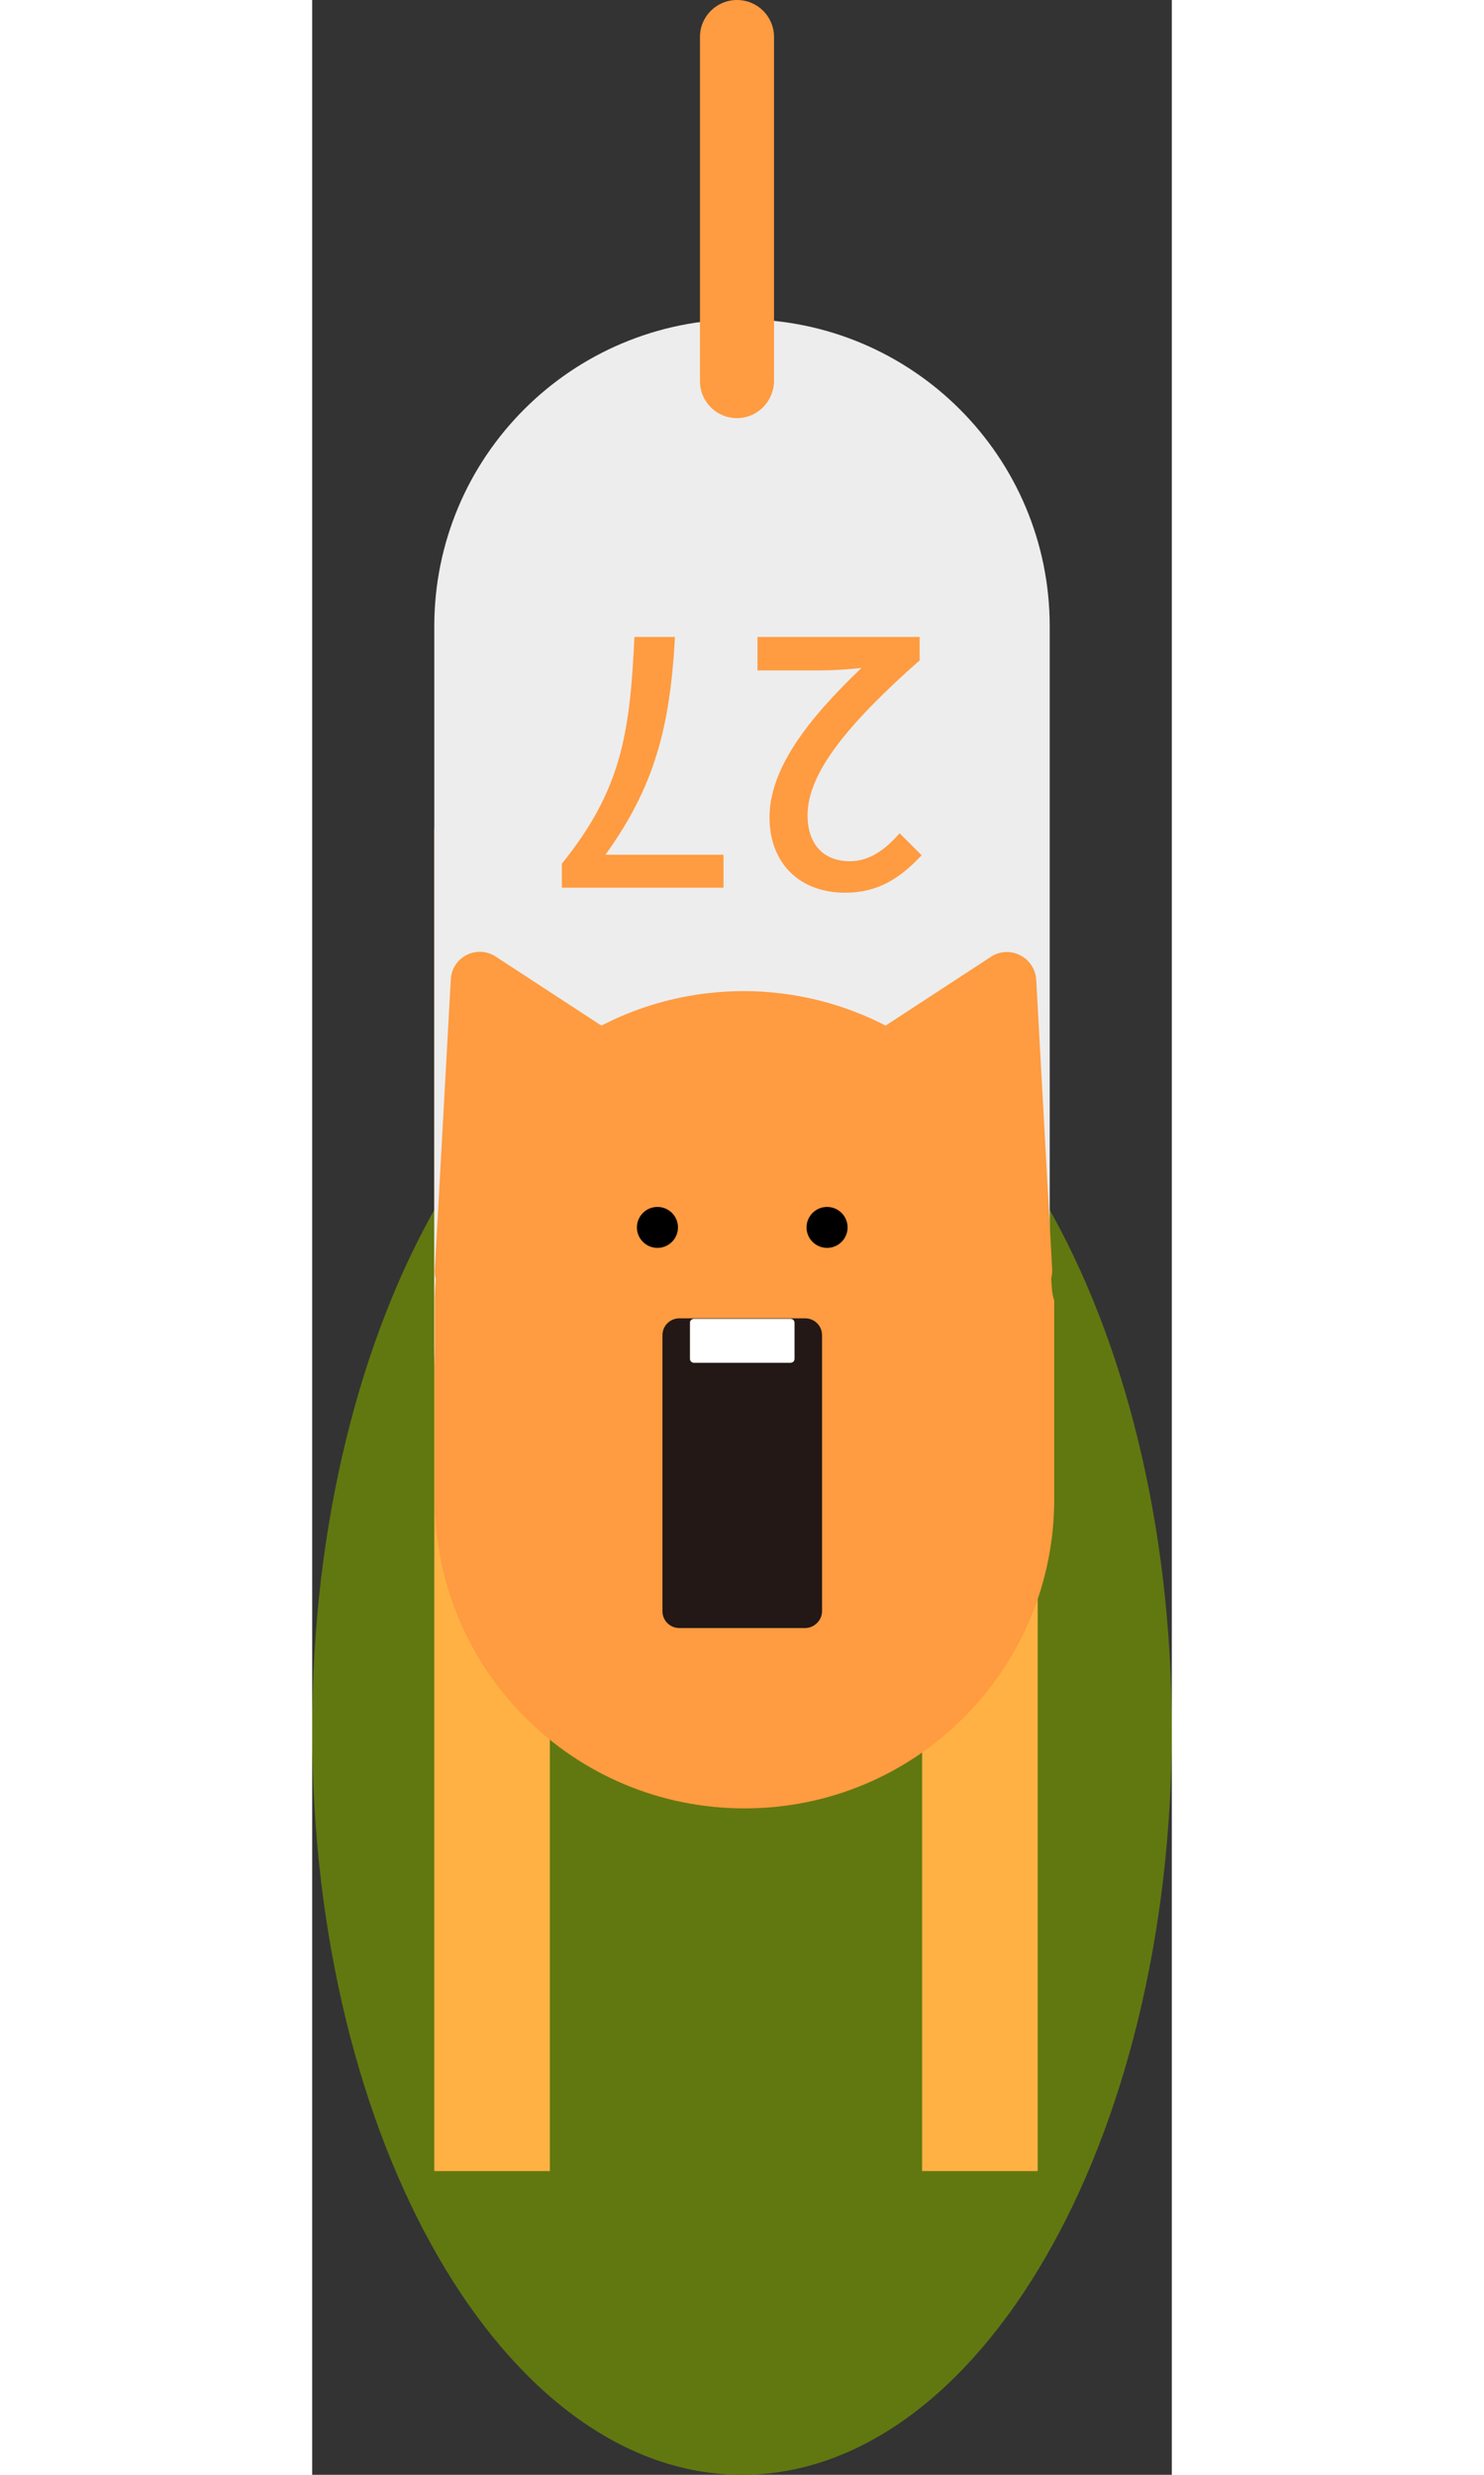 <svg width="150" height="250" viewBox="0 0 220 633" fill="none" xmlns="http://www.w3.org/2000/svg">
<rect x="0" y="0" width="220" height="633" fill="#333333" stroke="none"/>
<path d="M110 633C170.751 633 220 547.704 220 442.487C220 337.269 170.751 251.973 110 251.973C49.249 251.973 0 337.269 0 442.487C0 547.704 49.249 633 110 633Z" fill="#617810"/>
<path d="M185.681 211.979H156.1V555.312H185.681V211.979Z" fill="#FFB243"/>
<path d="M60.827 211.979H31.246V555.312H60.827V211.979Z" fill="#FFB243"/>
<path d="M31.246 344.355V160.23C31.246 116.787 66.461 81.648 110 81.648C153.539 81.648 188.754 116.787 188.754 160.23V344.355C188.754 387.799 153.539 422.937 110 422.937C66.589 422.937 31.246 387.799 31.246 344.355Z" fill="#EDEDED"/>
<path d="M189.139 327.105C189.267 326.466 189.395 325.7 189.395 324.933L187.346 287.75L185.297 250.568C184.913 244.818 178.51 241.624 173.772 244.69L146.752 262.323C135.867 256.701 123.446 253.507 110.384 253.507C97.322 253.507 84.901 256.701 74.016 262.323L46.996 244.69C42.13 241.496 35.728 244.818 35.471 250.568L33.423 287.75L31.374 324.933C31.374 325.7 31.374 326.466 31.63 327.105C31.502 328.894 31.374 330.811 31.374 332.6V383.454C31.374 427.154 66.845 462.547 110.64 462.547C154.435 462.547 189.907 427.154 189.907 383.454V332.6C189.267 330.811 189.267 328.894 189.139 327.105Z" fill="#FF9B40"/>
<path d="M126.135 416.42H93.993C91.56 416.42 89.639 414.504 89.639 412.076V341.544C89.639 339.116 91.56 337.199 93.993 337.199H126.135C128.568 337.199 130.489 339.116 130.489 341.544V412.076C130.489 414.504 128.44 416.42 126.135 416.42Z" fill="#231815"/>
<path d="M131.77 319.183C134.669 319.183 137.02 316.838 137.02 313.945C137.02 311.051 134.669 308.706 131.77 308.706C128.87 308.706 126.519 311.051 126.519 313.945C126.519 316.838 128.87 319.183 131.77 319.183Z" fill="black"/>
<path d="M88.359 319.183C91.258 319.183 93.609 316.838 93.609 313.945C93.609 311.051 91.258 308.706 88.359 308.706C85.459 308.706 83.108 311.051 83.108 313.945C83.108 316.838 85.459 319.183 88.359 319.183Z" fill="black"/>
<path d="M122.421 348.572H97.707C97.066 348.572 96.682 348.061 96.682 347.549V338.35C96.682 337.711 97.194 337.327 97.707 337.327H122.421C123.062 337.327 123.446 337.838 123.446 338.35V347.549C123.446 348.188 122.934 348.572 122.421 348.572Z" fill="white"/>
<path d="M155.588 168.792C136.636 185.53 126.775 197.924 126.775 208.53C126.775 215.557 130.489 220.285 137.66 220.285C142.782 220.285 146.88 217.091 150.338 213.13L155.972 218.752C150.466 224.629 144.831 228.335 136.38 228.335C124.598 228.335 117.043 220.668 117.043 209.041C117.043 196.647 126.903 183.869 140.605 170.836C137.276 171.219 133.306 171.475 130.105 171.475H113.97V162.914H155.46V168.792H155.588Z" fill="#FF9B40"/>
<path d="M75.041 218.624H105.262V227.057H63.9V220.924C79.01 202.141 81.316 187.958 82.468 162.914H92.841C91.56 186.425 87.462 201.374 75.041 218.624Z" fill="#FF9B40"/>
<path d="M108.719 106.948C103.469 106.948 99.243 102.732 99.243 97.493V9.455C99.243 4.217 103.469 0 108.719 0C113.97 0 118.196 4.217 118.196 9.455V97.365C118.196 102.604 113.97 106.948 108.719 106.948Z" fill="#FF9B40"/>
</svg>
